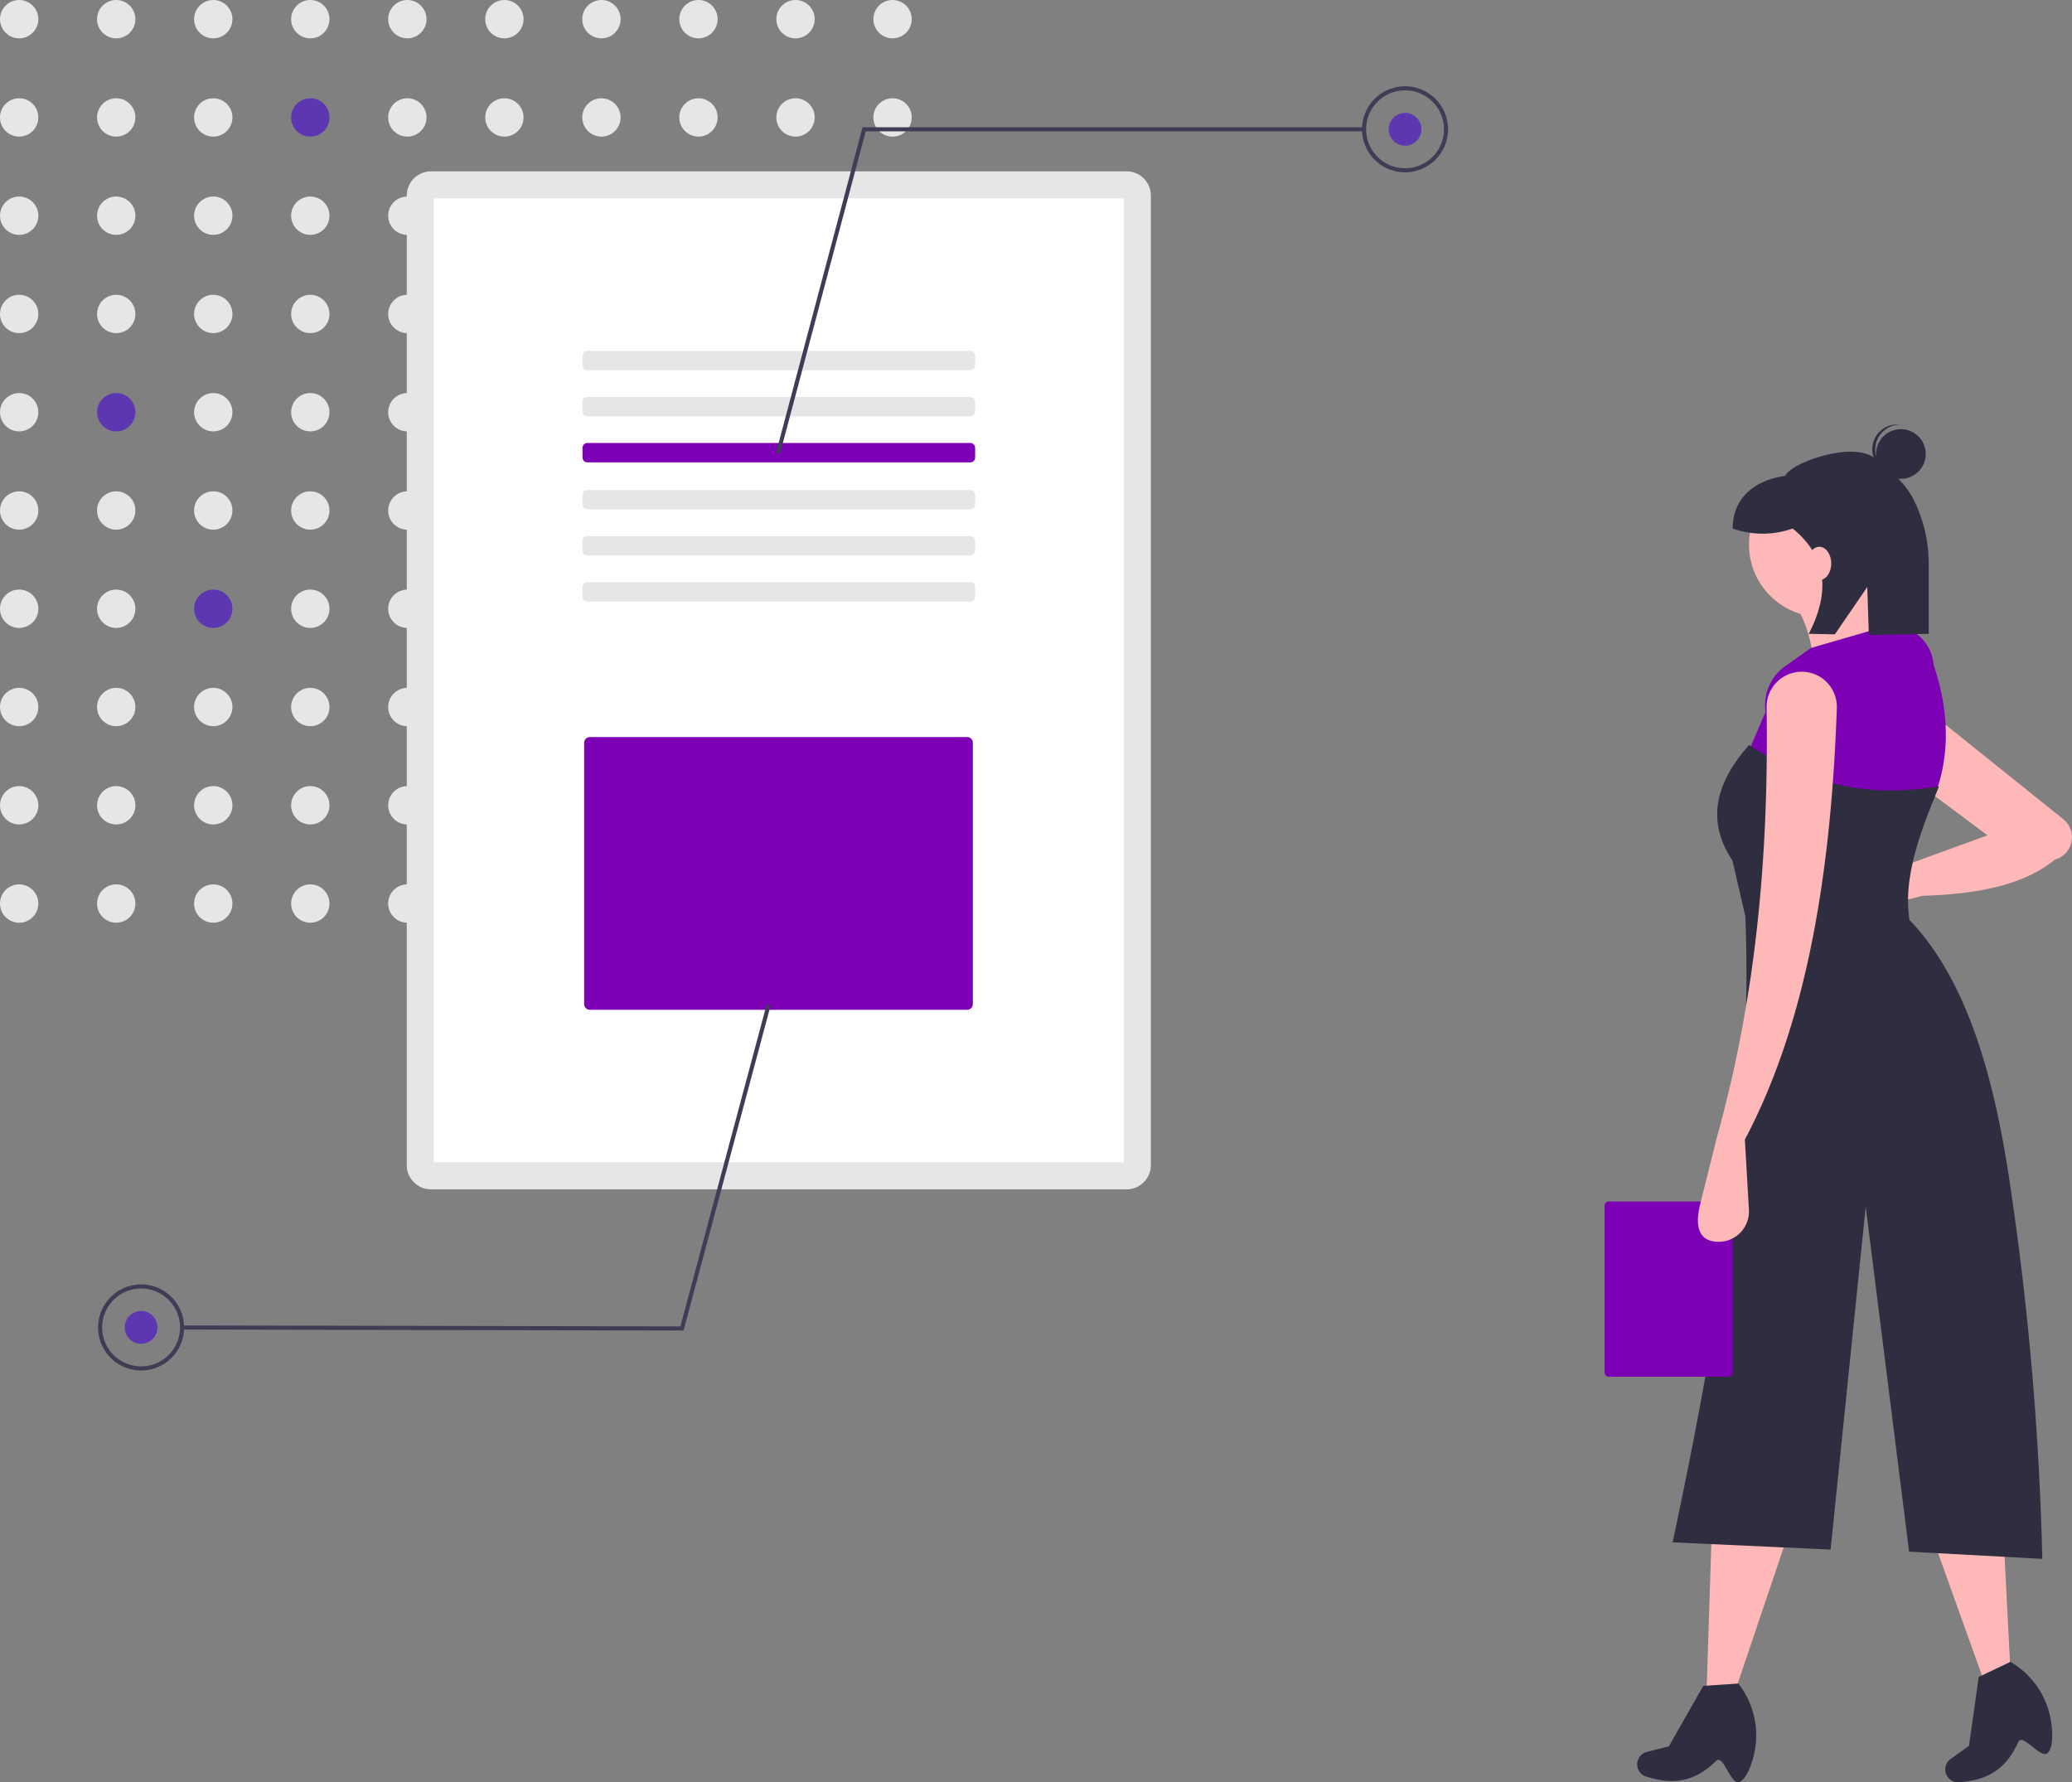 <svg xmlns="http://www.w3.org/2000/svg" width="261.756" height="225.149" viewBox="0 0 261.756 225.149"><rect x="0" y="0" width="261.756" height="225.149" fill="#808080" stroke="none"/><defs><style>.a{fill:#e6e6e6;}.b{fill:#5d37b2;}.c{fill:#fff;}.d{fill:#7d00b5;}.e{fill:#3f3d56;}.f{fill:#ffb8b8;}.g{fill:#2f2e41;}</style></defs><g transform="translate(0.001 -0.001)"><circle class="a" cx="2.422" cy="2.422" r="2.422" transform="translate(-0.001 0.001)"/><circle class="a" cx="2.422" cy="2.422" r="2.422" transform="translate(12.259 0.001)"/><circle class="a" cx="2.422" cy="2.422" r="2.422" transform="translate(24.518 0.001)"/><circle class="a" cx="2.422" cy="2.422" r="2.422" transform="translate(36.777 0.001)"/><circle class="a" cx="2.422" cy="2.422" r="2.422" transform="translate(49.037 0.001)"/><circle class="a" cx="2.422" cy="2.422" r="2.422" transform="translate(61.296 0.001)"/><circle class="a" cx="2.422" cy="2.422" r="2.422" transform="translate(73.555 0.001)"/><circle class="a" cx="2.422" cy="2.422" r="2.422" transform="translate(85.814 0.001)"/><circle class="a" cx="2.422" cy="2.422" r="2.422" transform="translate(98.074 0.001)"/><circle class="a" cx="2.422" cy="2.422" r="2.422" transform="translate(110.333 0.001)"/><circle class="a" cx="2.422" cy="2.422" r="2.422" transform="translate(-0.001 12.414)"/><circle class="a" cx="2.422" cy="2.422" r="2.422" transform="translate(12.259 12.414)"/><circle class="a" cx="2.422" cy="2.422" r="2.422" transform="translate(24.518 12.414)"/><circle class="b" cx="2.422" cy="2.422" r="2.422" transform="translate(36.777 12.414)"/><circle class="a" cx="2.422" cy="2.422" r="2.422" transform="translate(49.037 12.414)"/><circle class="a" cx="2.422" cy="2.422" r="2.422" transform="translate(61.296 12.414)"/><circle class="a" cx="2.422" cy="2.422" r="2.422" transform="translate(73.555 12.414)"/><circle class="a" cx="2.422" cy="2.422" r="2.422" transform="translate(85.814 12.414)"/><circle class="a" cx="2.422" cy="2.422" r="2.422" transform="translate(98.074 12.414)"/><circle class="a" cx="2.422" cy="2.422" r="2.422" transform="translate(110.333 12.414)"/><circle class="a" cx="2.422" cy="2.422" r="2.422" transform="translate(-0.001 24.827)"/><circle class="a" cx="2.422" cy="2.422" r="2.422" transform="translate(12.259 24.827)"/><circle class="a" cx="2.422" cy="2.422" r="2.422" transform="translate(24.518 24.827)"/><circle class="a" cx="2.422" cy="2.422" r="2.422" transform="translate(36.777 24.827)"/><circle class="a" cx="2.422" cy="2.422" r="2.422" transform="translate(49.037 24.827)"/><circle class="a" cx="2.422" cy="2.422" r="2.422" transform="translate(61.296 24.827)"/><circle class="a" cx="2.422" cy="2.422" r="2.422" transform="translate(73.555 24.827)"/><circle class="a" cx="2.422" cy="2.422" r="2.422" transform="translate(85.814 24.827)"/><circle class="a" cx="2.422" cy="2.422" r="2.422" transform="translate(98.074 24.827)"/><circle class="a" cx="2.422" cy="2.422" r="2.422" transform="translate(110.333 24.827)"/><circle class="a" cx="2.422" cy="2.422" r="2.422" transform="translate(-0.001 37.24)"/><circle class="a" cx="2.422" cy="2.422" r="2.422" transform="translate(12.259 37.24)"/><circle class="a" cx="2.422" cy="2.422" r="2.422" transform="translate(24.518 37.24)"/><circle class="a" cx="2.422" cy="2.422" r="2.422" transform="translate(36.777 37.24)"/><circle class="a" cx="2.422" cy="2.422" r="2.422" transform="translate(49.037 37.24)"/><circle class="a" cx="2.422" cy="2.422" r="2.422" transform="translate(61.296 37.24)"/><circle class="a" cx="2.422" cy="2.422" r="2.422" transform="translate(73.555 37.24)"/><circle class="a" cx="2.422" cy="2.422" r="2.422" transform="translate(85.814 37.24)"/><circle class="a" cx="2.422" cy="2.422" r="2.422" transform="translate(98.074 37.24)"/><circle class="a" cx="2.422" cy="2.422" r="2.422" transform="translate(110.333 37.24)"/><circle class="a" cx="2.422" cy="2.422" r="2.422" transform="translate(-0.001 49.653)"/><circle class="b" cx="2.422" cy="2.422" r="2.422" transform="translate(12.259 49.653)"/><circle class="a" cx="2.422" cy="2.422" r="2.422" transform="translate(24.518 49.653)"/><circle class="a" cx="2.422" cy="2.422" r="2.422" transform="translate(36.777 49.653)"/><circle class="a" cx="2.422" cy="2.422" r="2.422" transform="translate(49.037 49.653)"/><circle class="a" cx="2.422" cy="2.422" r="2.422" transform="translate(61.296 49.653)"/><circle class="a" cx="2.422" cy="2.422" r="2.422" transform="translate(73.555 49.653)"/><circle class="a" cx="2.422" cy="2.422" r="2.422" transform="translate(85.814 49.653)"/><circle class="a" cx="2.422" cy="2.422" r="2.422" transform="translate(98.074 49.653)"/><circle class="a" cx="2.422" cy="2.422" r="2.422" transform="translate(110.333 49.653)"/><circle class="a" cx="2.422" cy="2.422" r="2.422" transform="translate(-0.001 62.067)"/><circle class="a" cx="2.422" cy="2.422" r="2.422" transform="translate(12.259 62.067)"/><circle class="a" cx="2.422" cy="2.422" r="2.422" transform="translate(24.518 62.067)"/><circle class="a" cx="2.422" cy="2.422" r="2.422" transform="translate(36.777 62.067)"/><circle class="a" cx="2.422" cy="2.422" r="2.422" transform="translate(49.037 62.067)"/><circle class="a" cx="2.422" cy="2.422" r="2.422" transform="translate(61.296 62.067)"/><circle class="a" cx="2.422" cy="2.422" r="2.422" transform="translate(73.555 62.067)"/><circle class="a" cx="2.422" cy="2.422" r="2.422" transform="translate(85.814 62.067)"/><circle class="a" cx="2.422" cy="2.422" r="2.422" transform="translate(98.074 62.067)"/><circle class="a" cx="2.422" cy="2.422" r="2.422" transform="translate(110.333 62.067)"/><circle class="a" cx="2.422" cy="2.422" r="2.422" transform="translate(-0.001 74.48)"/><circle class="a" cx="2.422" cy="2.422" r="2.422" transform="translate(12.259 74.48)"/><circle class="b" cx="2.422" cy="2.422" r="2.422" transform="translate(24.518 74.48)"/><circle class="a" cx="2.422" cy="2.422" r="2.422" transform="translate(36.777 74.48)"/><circle class="a" cx="2.422" cy="2.422" r="2.422" transform="translate(49.037 74.48)"/><circle class="a" cx="2.422" cy="2.422" r="2.422" transform="translate(61.296 74.48)"/><circle class="a" cx="2.422" cy="2.422" r="2.422" transform="translate(73.555 74.48)"/><circle class="a" cx="2.422" cy="2.422" r="2.422" transform="translate(85.814 74.48)"/><circle class="a" cx="2.422" cy="2.422" r="2.422" transform="translate(98.074 74.48)"/><circle class="a" cx="2.422" cy="2.422" r="2.422" transform="translate(110.333 74.48)"/><circle class="a" cx="2.422" cy="2.422" r="2.422" transform="translate(-0.001 86.893)"/><circle class="a" cx="2.422" cy="2.422" r="2.422" transform="translate(12.259 86.893)"/><circle class="a" cx="2.422" cy="2.422" r="2.422" transform="translate(24.518 86.893)"/><circle class="a" cx="2.422" cy="2.422" r="2.422" transform="translate(36.777 86.893)"/><circle class="a" cx="2.422" cy="2.422" r="2.422" transform="translate(49.037 86.893)"/><circle class="a" cx="2.422" cy="2.422" r="2.422" transform="translate(61.296 86.893)"/><circle class="a" cx="2.422" cy="2.422" r="2.422" transform="translate(73.555 86.893)"/><circle class="a" cx="2.422" cy="2.422" r="2.422" transform="translate(85.814 86.893)"/><circle class="a" cx="2.422" cy="2.422" r="2.422" transform="translate(98.074 86.893)"/><circle class="a" cx="2.422" cy="2.422" r="2.422" transform="translate(110.333 86.893)"/><circle class="a" cx="2.422" cy="2.422" r="2.422" transform="translate(-0.001 99.306)"/><circle class="a" cx="2.422" cy="2.422" r="2.422" transform="translate(12.259 99.306)"/><circle class="a" cx="2.422" cy="2.422" r="2.422" transform="translate(24.518 99.306)"/><circle class="a" cx="2.422" cy="2.422" r="2.422" transform="translate(36.777 99.306)"/><circle class="a" cx="2.422" cy="2.422" r="2.422" transform="translate(49.037 99.306)"/><circle class="a" cx="2.422" cy="2.422" r="2.422" transform="translate(61.296 99.306)"/><circle class="a" cx="2.422" cy="2.422" r="2.422" transform="translate(73.555 99.306)"/><circle class="a" cx="2.422" cy="2.422" r="2.422" transform="translate(85.814 99.306)"/><circle class="a" cx="2.422" cy="2.422" r="2.422" transform="translate(98.074 99.306)"/><circle class="a" cx="2.422" cy="2.422" r="2.422" transform="translate(110.333 99.306)"/><circle class="a" cx="2.422" cy="2.422" r="2.422" transform="translate(-0.001 111.719)"/><circle class="a" cx="2.422" cy="2.422" r="2.422" transform="translate(12.259 111.719)"/><circle class="a" cx="2.422" cy="2.422" r="2.422" transform="translate(24.518 111.719)"/><circle class="a" cx="2.422" cy="2.422" r="2.422" transform="translate(36.777 111.719)"/><circle class="a" cx="2.422" cy="2.422" r="2.422" transform="translate(49.037 111.719)"/><circle class="a" cx="2.422" cy="2.422" r="2.422" transform="translate(61.296 111.719)"/><circle class="a" cx="2.422" cy="2.422" r="2.422" transform="translate(73.555 111.719)"/><circle class="a" cx="2.422" cy="2.422" r="2.422" transform="translate(85.814 111.719)"/><circle class="a" cx="2.422" cy="2.422" r="2.422" transform="translate(98.074 111.719)"/><circle class="a" cx="2.422" cy="2.422" r="2.422" transform="translate(110.333 111.719)"/><path class="a" d="M444.312,193.83a3.062,3.062,0,0,1,3.062,3.062V319.367a3.062,3.062,0,0,1-3.062,3.062H356.436a3.062,3.062,0,0,1-3.062-3.062V196.892a3.062,3.062,0,0,1,3.062-3.062h87.876" transform="translate(-301.987 -172.185)"/><path class="c" d="M362.991,325.209h87.163V203.447H362.991Z" transform="translate(-308.185 -178.384)"/><path class="a" d="M464.815,257.643a.612.612,0,0,1,.612.612v1.225a.612.612,0,0,1-.612.612H416.438a.612.612,0,0,1-.612-.612v-1.225a.612.612,0,0,1,.612-.612h48.378" transform="translate(-342.239 -213.316)"/><path class="a" d="M464.815,274.009a.612.612,0,0,1,.612.612v1.225a.612.612,0,0,1-.612.612H416.438a.612.612,0,0,1-.612-.612v-1.225a.612.612,0,0,1,.612-.612h48.378" transform="translate(-342.239 -223.864)"/><path class="d" d="M464.815,290.376a.612.612,0,0,1,.612.612v1.225a.612.612,0,0,1-.612.612H416.438a.612.612,0,0,1-.612-.612v-1.225a.612.612,0,0,1,.612-.612h48.378" transform="translate(-342.239 -234.414)"/><path class="a" d="M464.815,307.1a.612.612,0,0,1,.612.612v1.225a.612.612,0,0,1-.612.612H416.438a.612.612,0,0,1-.612-.612v-1.225a.612.612,0,0,1,.612-.612h48.378" transform="translate(-342.239 -245.194)"/><path class="a" d="M464.815,323.467a.612.612,0,0,1,.612.612V325.3a.612.612,0,0,1-.612.612H416.438a.612.612,0,0,1-.612-.612v-1.225a.612.612,0,0,1,.612-.612h48.378" transform="translate(-342.239 -255.742)"/><path class="a" d="M464.815,339.834a.612.612,0,0,1,.612.612v1.225a.612.612,0,0,1-.612.612H416.438a.612.612,0,0,1-.612-.612v-1.225a.612.612,0,0,1,.612-.612h48.378" transform="translate(-342.239 -266.292)"/><path class="d" d="M417.128,394.89a.712.712,0,0,0-.711.711v33.027a.712.712,0,0,0,.711.711h47.677a.712.712,0,0,0,.711-.711V395.6a.712.712,0,0,0-.711-.711Z" transform="translate(-342.621 -301.778)"/><path class="e" d="M276.333,86.44l-.5-.133,10.922-41.086h63.351v.518H287.153Z" transform="translate(-177.787 -29.147)"/><path class="e" d="M698.3,174.468a5.435,5.435,0,1,1,5.435-5.435A5.435,5.435,0,0,1,698.3,174.468Zm0-10.353a4.918,4.918,0,1,0,4.918,4.918,4.918,4.918,0,0,0-4.918-4.918Z" transform="translate(-520.802 -152.699)"/><circle class="b" cx="2.071" cy="2.071" r="2.071" transform="translate(175.425 14.263)"/><path class="e" d="M138.563,356.941l.5.134-11,41.065-63.351-.121V397.5l62.953.121Z" transform="translate(-41.71 -230.064)"/><path class="e" d="M249.11,589.4a5.435,5.435,0,1,1-5.446,5.425A5.435,5.435,0,0,1,249.11,589.4Zm-.02,10.353a4.918,4.918,0,1,0-4.908-4.927,4.918,4.918,0,0,0,4.908,4.927Z" transform="translate(-231.274 -427.145)"/><circle class="b" cx="2.071" cy="2.071" r="2.071" transform="translate(15.755 165.615)"/><path class="f" d="M610.2,563.925h-3.653L607.2,543.7l9.655.522Z" transform="translate(-390.95 -350.44)"/><path class="g" d="M803.594,743.683c-1.1.5-2.026-3.574-2.956-2.66-2.6,2.557-5.29,3.113-8.762,2l-.08-.014a1.627,1.627,0,0,1-1.025-2.119h0a1.626,1.626,0,0,1,1.128-1.007l2.767-.692,4.344-7.64,4.435-.3h0a10.6,10.6,0,0,1,1.96,9.039C805,741.931,804.38,743.324,803.594,743.683Z" transform="translate(-583.842 -518.577)"/><path class="f" d="M695.92,555.417l-3.4,1.344-6.831-19.045,9.17-3.066Z" transform="translate(-441.959 -344.606)"/><path class="g" d="M913.112,735.035c-.84.874-3.2-2.578-3.727-1.386-1.479,3.334-3.774,4.841-7.414,5.08l-.08.017a1.626,1.626,0,0,1-1.733-1.594h0a1.626,1.626,0,0,1,.679-1.351l2.318-1.661,1.23-8.7,4.014-1.91h0a10.6,10.6,0,0,1,5.147,7.684C913.776,732.888,913.711,734.412,913.112,735.035Z" transform="translate(-654.414 -513.6)"/><path class="f" d="M875.253,408.243l-5.608,1.442a2.935,2.935,0,0,1-3.664-2.73h0a2.935,2.935,0,0,1,3.028-3.047l4.94.159,9.519-3.466-9-6.71,1.044-9.394,17.535,14.077a2.913,2.913,0,0,1,1.082,2.064h0A2.913,2.913,0,0,1,892,403.656C887.887,407.009,881.9,408.036,875.253,408.243Z" transform="translate(-632.383 -295.079)"/><circle class="f" cx="9.133" cy="9.133" r="9.133" transform="translate(220.951 59.672)"/><path class="f" d="M860.224,346.6l-12.264,4.958a16.575,16.575,0,0,0-2.87-10.959l10.176-2.348C855.134,341.358,856.815,344.136,860.224,346.6Z" transform="translate(-618.92 -265.271)"/><path class="d" d="M851.086,378.749c-9.886.791-15.294-.522-23.615-5.349l3.131-7.306h0a6.043,6.043,0,0,1,2.489-5.786l3.251-2.3,9.916-2.87.445.022a5.428,5.428,0,0,1,5.141,5C854,366.6,854.012,372.821,851.086,378.749Z" transform="translate(-607.564 -276.153)"/><path class="g" d="M843.734,421.456,822.6,419.108l-1.566-6.784c-3.47-5.239-1.956-10.037,2.087-14.612,7.37,4.73,14.21,6.773,24.006,5.219C844.521,409.265,842.115,415.492,843.734,421.456Z" transform="translate(-602.169 -303.596)"/><path class="g" d="M849.954,537.426l-16.83-.913-5.479-43.576-4.436,43.315-19.961-.913c6.089-28.476,10.319-55.509,9.133-80.368l20.875,1.827c7.075,7.459,10.588,19.367,12.655,33.53A381.418,381.418,0,0,1,849.954,537.426Z" transform="translate(-591.95 -340.502)"/><circle class="g" cx="3.139" cy="3.139" r="3.139" transform="translate(236.999 54.212)"/><path class="g" d="M874.563,286.749a3.137,3.137,0,0,1,3.138-2.934c-.065-.008-.129-.018-.2-.022a3.139,3.139,0,0,0-.4,6.265c.066,0,.131,0,.2,0A3.137,3.137,0,0,1,874.563,286.749Z" transform="translate(-637.66 -230.166)"/><path class="g" d="M842.6,294.335c-2.8-2.322-10.83.629-11.348,2.191-3.786.516-6.652,2.725-6.652,6.652h0a11.358,11.358,0,0,0,7.578,0c4.411,3.595,4.714,8.114,2.031,13.3l3.3.066,4.091-5.979.2,6.065,7.565-.152v-8.691a18.17,18.17,0,0,0-1.94-8.325C846.238,297.176,844.408,295.839,842.6,294.335Z" transform="translate(-605.71 -236.412)"/><ellipse class="f" cx="1.501" cy="2.102" rx="1.501" ry="2.102" transform="translate(228.339 69.075)"/><path class="d" d="M794.724,559.928a.527.527,0,0,1,.527.527V581.54a.527.527,0,0,1-.527.527H779.6a.527.527,0,0,1-.527-.527V560.455a.527.527,0,0,1,.527-.527h15.129" transform="translate(-576.366 -408.152)"/><path class="f" d="M818.188,430.757l.511,8.856a3.846,3.846,0,0,1-4.4,4.026h0c-2.25-.331-2.3-2.531-1.75-4.737l2.1-8.405c5.155-18.483,6.547-36.625,6.286-54.318a4.442,4.442,0,0,1,4.562-4.519h0a4.44,4.44,0,0,1,4.308,4.595C829.079,397.03,826.049,415.9,818.188,430.757Z" transform="translate(-597.759 -286.803)"/></g></svg>